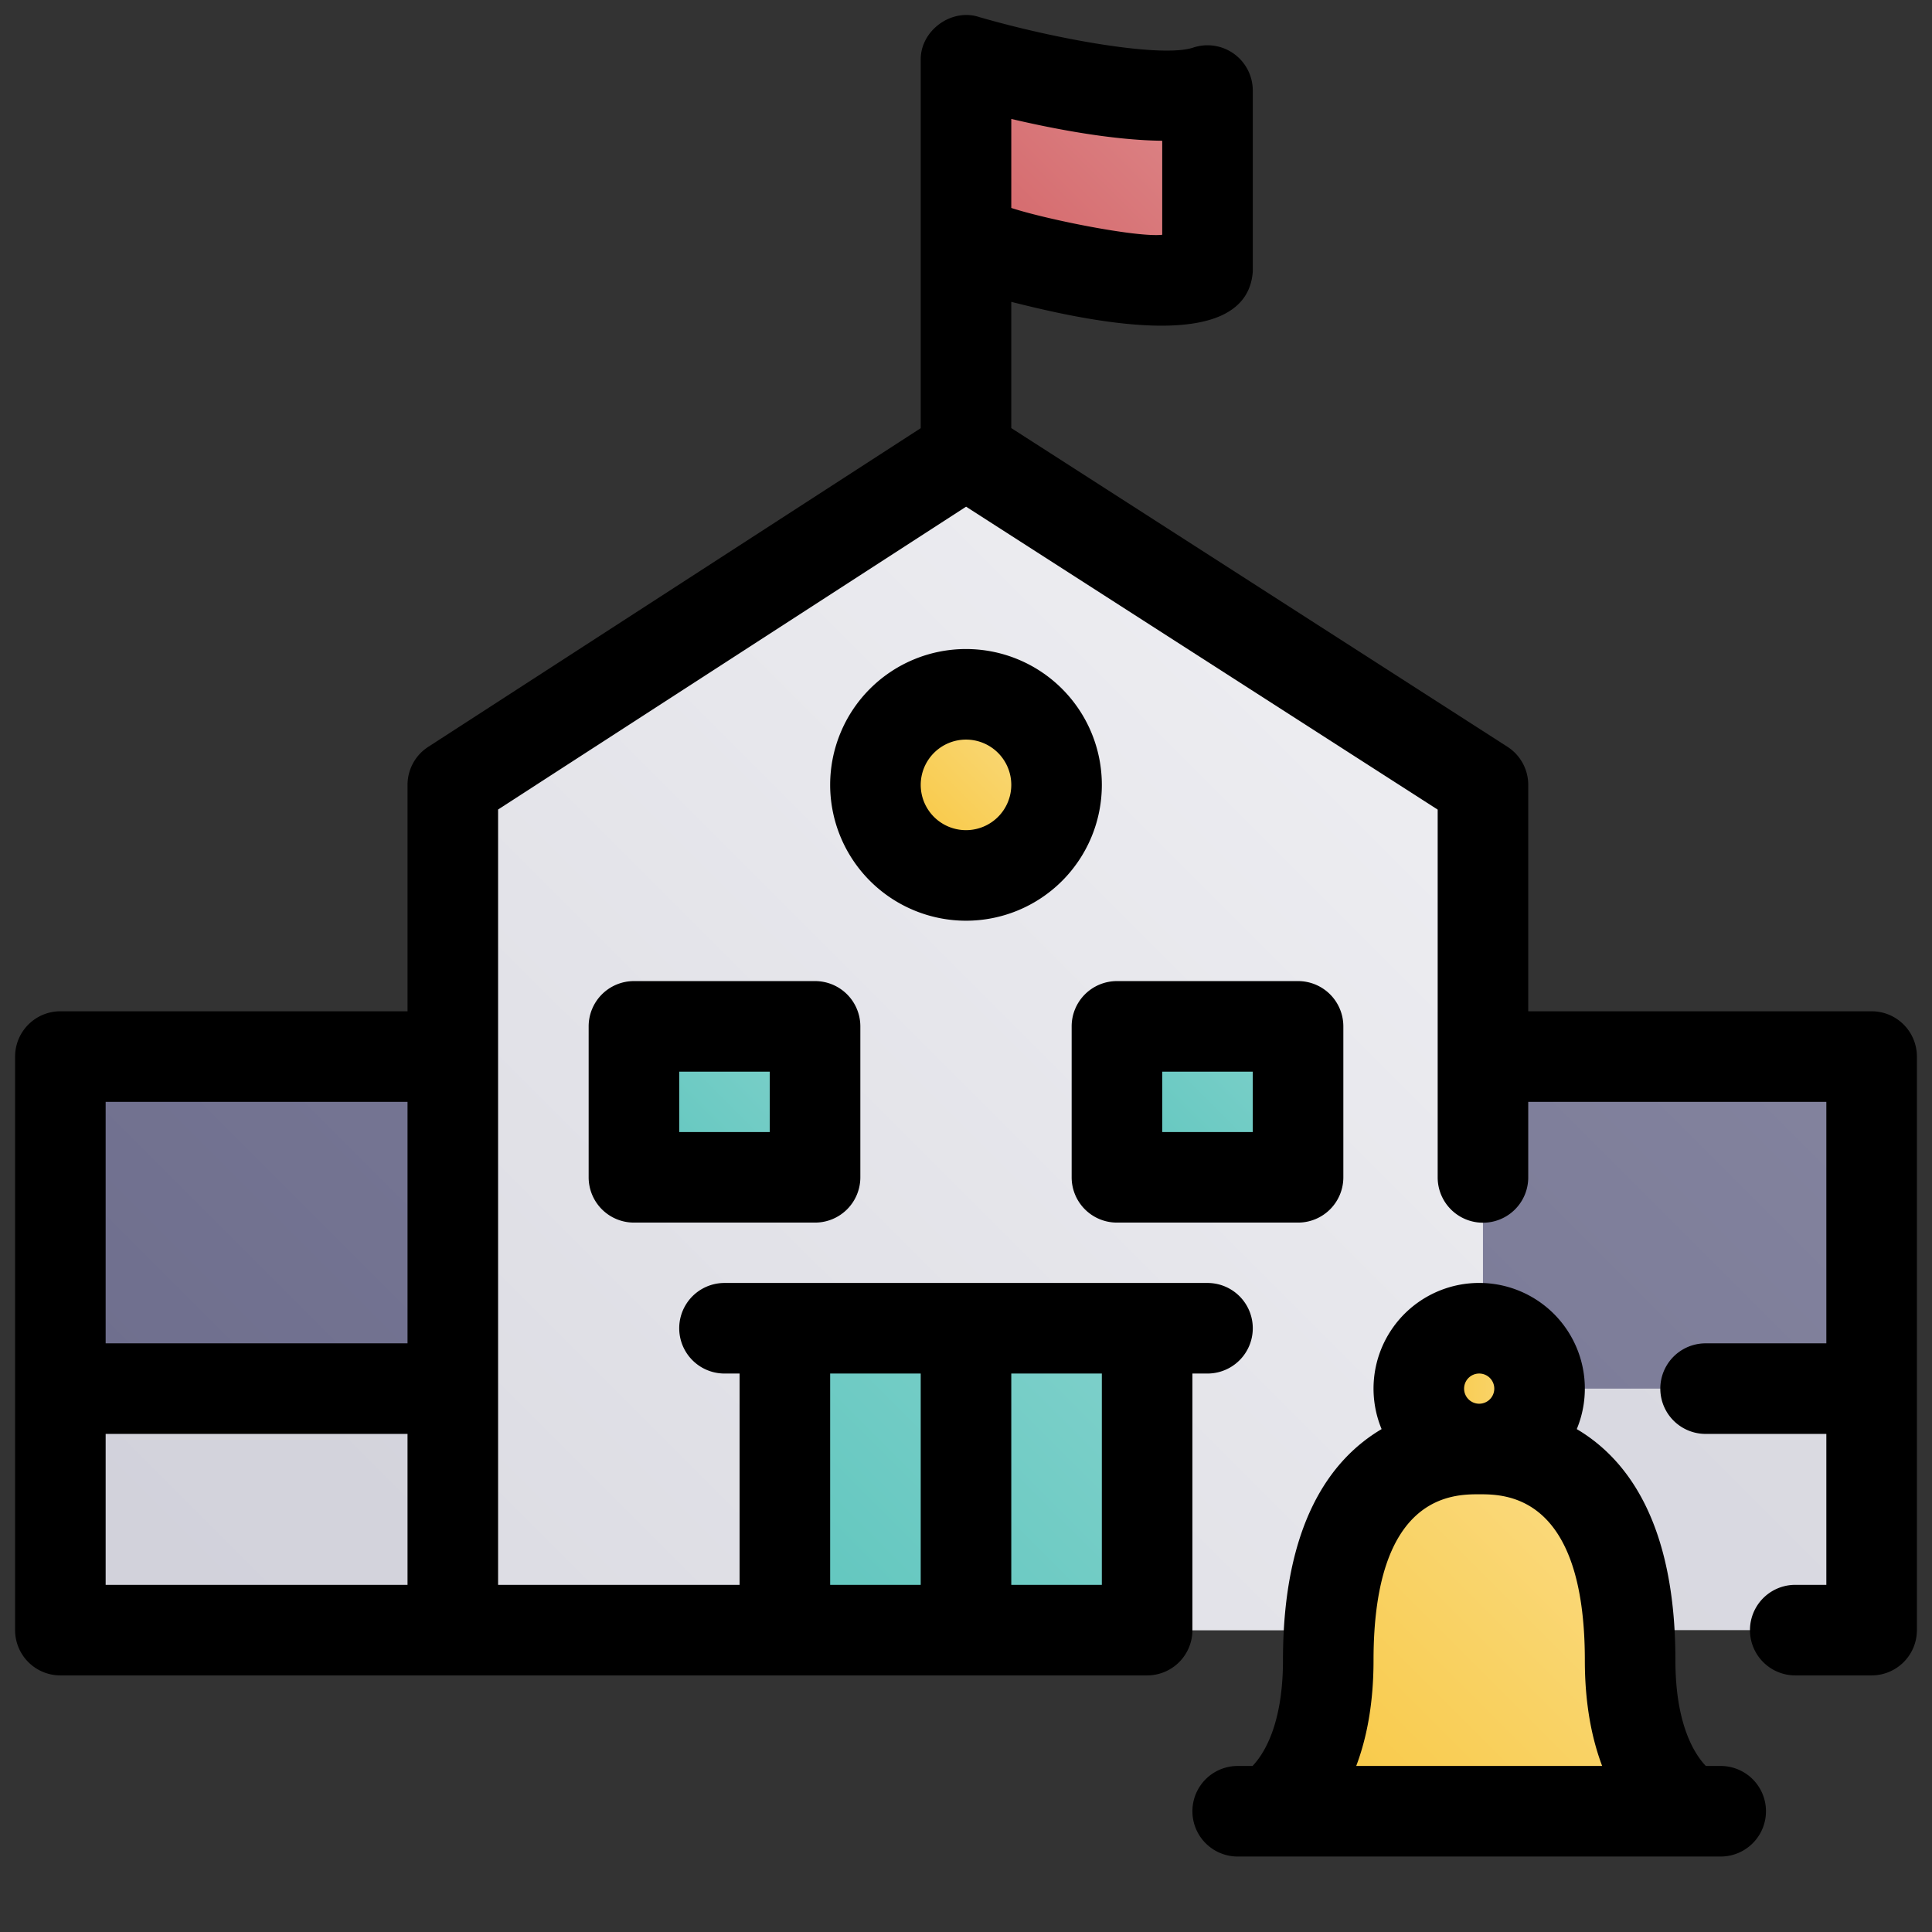 <svg height="512" viewBox="0 0 512 512" width="512" xmlns="http://www.w3.org/2000/svg" xmlns:xlink="http://www.w3.org/1999/xlink"><rect x="0" y="0" width="512" height="512" fill="#333333" stroke="none"/><linearGradient id="New_Gradient_Swatch_15" gradientUnits="userSpaceOnUse" x1="-128.872" x2="414" y1="740.872" y2="198"><stop offset=".015" stop-color="#cacad5"/><stop offset="1" stop-color="#dcdce3"/></linearGradient><linearGradient id="New_Gradient_Swatch_3" gradientUnits="userSpaceOnUse" x1="-89.897" x2="398" y1="669.897" y2="182"><stop offset=".011" stop-color="#606082"/><stop offset="1" stop-color="#83839e"/></linearGradient><linearGradient id="New_Gradient_Swatch_22" gradientUnits="userSpaceOnUse" x1="132.25" x2="380.75" y1="444.25" y2="195.75"><stop offset=".011" stop-color="#dcdce3"/><stop offset="1" stop-color="#ededf1"/></linearGradient><linearGradient id="New_Gradient_Swatch_11" gradientUnits="userSpaceOnUse" x1="212" x2="300" y1="436" y2="348"><stop offset=".011" stop-color="#60c6be"/><stop offset="1" stop-color="#80d1cb"/></linearGradient><linearGradient id="New_Gradient_Swatch_13" gradientUnits="userSpaceOnUse" x1="262" x2="314" y1="70" y2="18"><stop offset="0" stop-color="#d46669"/><stop offset="1" stop-color="#dd888a"/></linearGradient><linearGradient id="New_Gradient_Swatch_5" gradientUnits="userSpaceOnUse" x1="239.029" x2="272.971" y1="224.971" y2="191.029"><stop offset=".011" stop-color="#f8c73f"/><stop offset="1" stop-color="#fada7f"/></linearGradient><linearGradient id="New_Gradient_Swatch_11-2" x1="298" x2="342" xlink:href="#New_Gradient_Swatch_11" y1="314" y2="270"/><linearGradient id="New_Gradient_Swatch_11-3" x1="170" x2="214" xlink:href="#New_Gradient_Swatch_11" y1="314" y2="270"/><linearGradient id="New_Gradient_Swatch_5-2" x1="350" x2="434" xlink:href="#New_Gradient_Swatch_5" y1="494" y2="410"/><linearGradient id="New_Gradient_Swatch_5-3" x1="376" x2="408" xlink:href="#New_Gradient_Swatch_5" y1="368" y2="368"/><g id="_16-alarm" data-name="16-alarm"><g id="linear_color" data-name="linear color"><path d="m16 280h480v152h-480z" fill="url(#New_Gradient_Swatch_15)"/><path d="m16 280h480v88h-480z" fill="url(#New_Gradient_Swatch_3)"/><path d="m393 432h-273v-224l136-88 137 88z" fill="url(#New_Gradient_Swatch_22)"/><path d="m208 352h96v80h-96z" fill="url(#New_Gradient_Swatch_11)"/><path d="m320 72c-16 8-64-8-64-8v-48s47.029 13.657 64 8z" fill="url(#New_Gradient_Swatch_13)"/><circle cx="256" cy="208" fill="url(#New_Gradient_Swatch_5)" r="24"/><path d="m296 272h48v40h-48z" fill="url(#New_Gradient_Swatch_11-2)"/><path d="m168 272h48v40h-48z" fill="url(#New_Gradient_Swatch_11-3)"/><path d="m432 440c0-48-24-56-40-56s-40 8-40 56c0 32-16 40-16 40h112s-16-8-16-40z" fill="url(#New_Gradient_Swatch_5-2)"/><circle cx="392" cy="368" fill="url(#New_Gradient_Swatch_5-3)" r="16"/><path d="m496 268h-91v-60a12 12 0 0 0 -5.515-10.1l-131.485-84.454v-33.453c17.709 4.462 62.3 14.983 64-7.993v-48a12 12 0 0 0 -15.8-11.384c-8.24 2.747-35.756-2.046-56.634-8.075-7.426-2.506-15.758 3.611-15.566 11.459v97.471l-130.519 84.454a12 12 0 0 0 -5.481 10.075v60h-92a12 12 0 0 0 -12 12v152a12 12 0 0 0 12 12h288a12 12 0 0 0 12-12v-68h4a12 12 0 0 0 0-24h-128a12 12 0 0 0 0 24h4v56h-64v-205.472l124.024-80.251 124.976 80.278v97.475a12 12 0 0 0 24 0v-20.03h79v64h-32a12 12 0 0 0 0 24h32v40h-8.24a12 12 0 0 0 0 24h20.24a12 12 0 0 0 12-12v-152a12 12 0 0 0 -12-12zm-468 24h80v64h-80zm264 128h-24v-56h24zm-72-56h24v56h-24zm-192 56v-40h80v40zm280-357.781c-6.642.75-30.585-4.035-40-7.111v-23.587c11.511 2.7 26.988 5.649 40 5.781z"/><path d="m256 244a36 36 0 1 0 -36-36 36.04 36.04 0 0 0 36 36zm0-48a12 12 0 1 1 -12 12 12.013 12.013 0 0 1 12-12z"/><path d="m296 324h48a12 12 0 0 0 12-12v-40a12 12 0 0 0 -12-12h-48a12 12 0 0 0 -12 12v40a12 12 0 0 0 12 12zm12-40h24v16h-24z"/><path d="m168 260a12 12 0 0 0 -12 12v40a12 12 0 0 0 12 12h48a12 12 0 0 0 12-12v-40a12 12 0 0 0 -12-12zm36 40h-24v-16h24z"/><path d="m456 468h-3.932c-2.826-2.94-8.068-10.721-8.068-28 0-36.113-12.591-53.266-26.14-61.272a28 28 0 1 0 -51.72 0c-13.549 8.006-26.14 25.159-26.14 61.272 0 17.279-5.242 25.06-8.068 28h-3.932a12 12 0 0 0 0 24h128a12 12 0 0 0 0-24zm-68-100a4 4 0 1 1 4 4 4 4 0 0 1 -4-4zm-28.588 100c2.7-7.135 4.588-16.309 4.588-28 0-44 21.075-44 28-44s28 0 28 44c0 11.691 1.893 20.865 4.588 28z"/></g></g></svg>